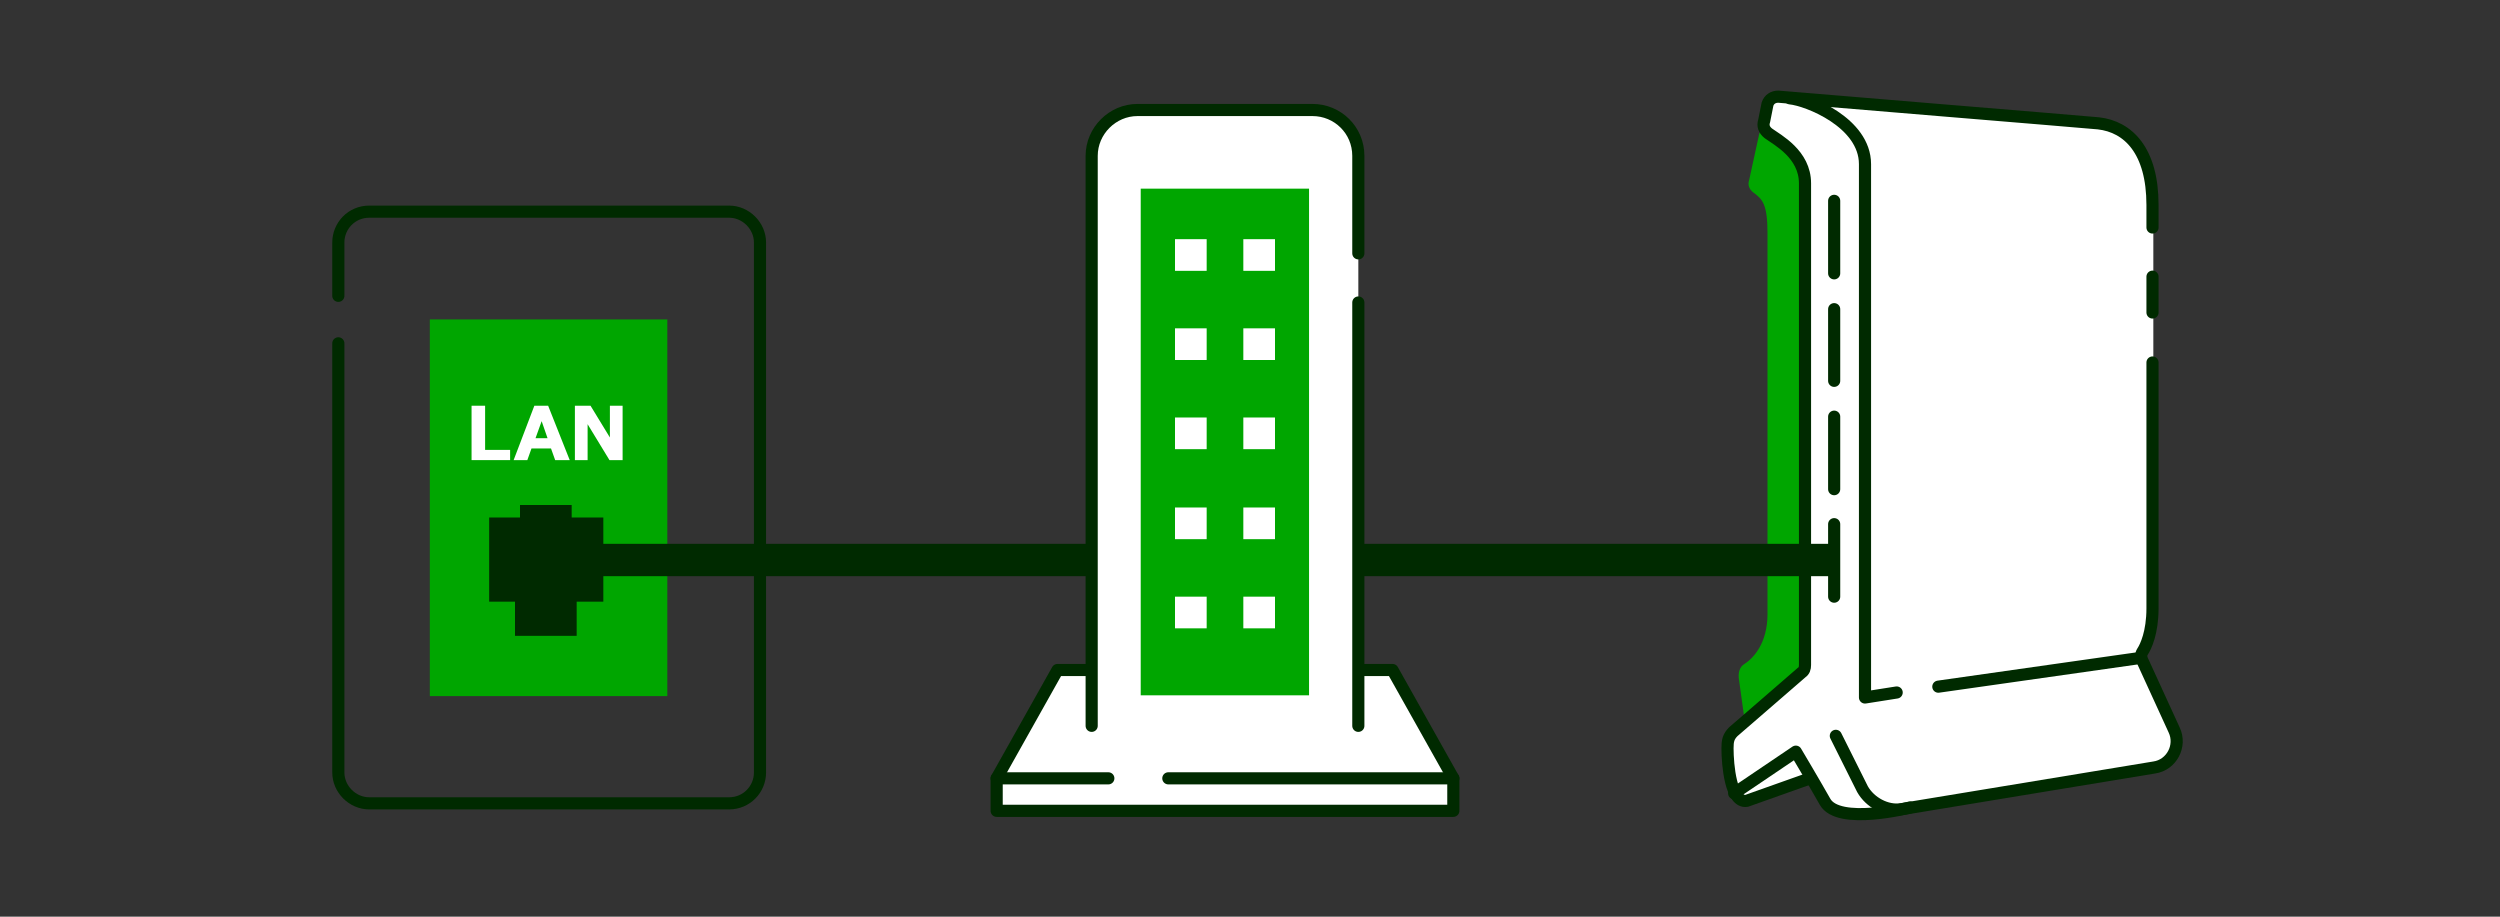 <?xml version="1.0" encoding="utf-8"?>
<!-- Generator: Adobe Illustrator 26.0.1, SVG Export Plug-In . SVG Version: 6.00 Build 0)  -->
<svg version="1.1" id="レイヤー_1" xmlns="http://www.w3.org/2000/svg" xmlns:xlink="http://www.w3.org/1999/xlink" x="0px"
	 y="0px" width="300px" height="110px" viewBox="0 0 300 110" style="enable-background:new 0 0 300 110;" xml:space="preserve">
<rect x="0" y="0" width="300" height="110" fill="#333333" stroke="none"/>
<style type="text/css">
	.st0{fill:none;}
	.st1{fill:#FFFFFF;}
	.st2{fill:#00A600;}
	.st3{fill:#FFFFFF;stroke:#002A00;stroke-width:1.457;stroke-linecap:round;stroke-linejoin:round;stroke-miterlimit:10;}
	.st4{fill:none;stroke:#002A00;stroke-width:1.457;stroke-linecap:round;stroke-linejoin:round;stroke-miterlimit:10;}
	.st5{fill:#002A00;}
	.st6{fill:#FFFFFF;stroke:#FFFFFF;stroke-width:0.226;stroke-miterlimit:10;}
	.st7{fill:none;stroke:#002A00;stroke-width:3.882;stroke-miterlimit:10;}
</style>
<g>
	<g>
		<rect class="st0" width="300" height="110"/>
		<g>
			<g>
				<path class="st1" d="M219,96.1c0,0,0.1,0.1,0.1,0.1c1.6,2.9,10.2,0.7,10.2,0.7l0,0l29.3-4.9c2.1-0.3,3.3-2.6,2.4-4.5l-3.8-8.3
					c-0.2-0.4-0.2-0.8,0-1.1c0.4-0.6,1.2-2.3,1.2-5.2c0-1,0-23.4,0-32.6V27.3c0-1,0-1.2,0-1.3c0,0,0,0,0,0c0,0,0-0.3,0-1.4
					c0-6.5-2.9-9.4-6.5-9.8c-3.3-0.3-32.6-2.7-38.4-3.2c-0.6,0-1.1,0.3-1.3,0.9l-0.4,2c-0.2,0.6,0,1.1,0.5,1.5
					c1.1,0.8,4.4,2.5,4.4,6v57.8c0,0.4-0.1,0.7-0.4,0.9l-8.2,7.1c-0.6,0.6-0.7,1.1-0.7,2c0,2,0.4,6.6,2.3,6.3l7.6-2.7L219,96.1z"/>
				<g>
					<path class="st2" d="M212.4,15.2c-0.6,0-1.1,0.3-1.3,0.9l-1.2,5.5c-0.2,0.6,0,1.1,0.5,1.5c1.1,0.8,1.7,1.4,1.7,4.9v45.7
						c0,3.5-1.7,5.3-2.8,6c-0.5,0.3-0.8,1-0.6,2l0.8,5.8c0.2,0.6,0.7,0.9,1.3,0.9l8.7-6.4V22.1L212.4,15.2z"/>
				</g>
				<g>
					<g>
						<path class="st3" d="M258.3,27.3c0-2.7,0,0.2,0-2.7c0-6.5-2.9-9.4-6.5-9.8c-3.3-0.3-32.6-2.7-38.4-3.2c-0.6,0-1.1,0.3-1.3,0.9
							l-0.4,2c-0.2,0.6,0,1.1,0.5,1.5c1.1,0.8,4.4,2.5,4.4,6v57.8c0,0.4-0.1,0.7-0.4,0.9l-8.2,7.1c-0.6,0.6-0.7,1.1-0.7,2
							c0,2,0.4,6.6,2.3,6.3l7.6-2.7"/>
						<path class="st3" d="M220.3,88.3l3.2,6.4c0.9,1.6,2.9,2.7,4.7,2.4l30.3-5c2.1-0.3,3.3-2.6,2.4-4.5l-3.8-8.3
							c-0.2-0.4-0.2-0.8,0-1.1c0.4-0.6,1.2-2.3,1.2-5.2c0-1,0-20.3,0-29.5"/>
					</g>
					<g>
						<line class="st4" x1="232.6" y1="82.4" x2="256.5" y2="79"/>
						<path class="st4" d="M214.8,11.8c2.1,0.2,9,2.9,9,7.9v64l3.8-0.6"/>
					</g>
					<path class="st4" d="M229.2,96.9c0,0-8.6,2.2-10.2-0.7c-1.3-2.3-3.5-6-3.5-6l-7.4,5"/>
				</g>
				<g>
					<line class="st4" x1="220.1" y1="37.1" x2="220.1" y2="45.7"/>
					<line class="st4" x1="220.1" y1="50" x2="220.1" y2="58.7"/>
					<line class="st4" x1="220.1" y1="24.1" x2="220.1" y2="32.8"/>
					<line class="st4" x1="220.1" y1="62.9" x2="220.1" y2="71.6"/>
				</g>
				<line class="st3" x1="258.3" y1="33.2" x2="258.3" y2="37.5"/>
			</g>
			<g>
				<path class="st4" d="M40.6,35.5v-6.4c0-2,1.6-3.7,3.7-3.7h43.2c2,0,3.7,1.7,3.7,3.7v63.6c0,2-1.6,3.7-3.7,3.7H44.3
					c-2,0-3.7-1.7-3.7-3.7V41.2"/>
				
					<rect x="43.3" y="46.7" transform="matrix(-1.836970e-16 1 -1 -1.836970e-16 126.779 -4.968)" class="st2" width="45.2" height="28.5"/>
				<polygon class="st5" points="72.4,62.1 68.6,62.1 68.6,60.6 62.4,60.6 62.4,62.1 58.7,62.1 58.7,72.2 61.8,72.2 61.8,76.3 
					69.2,76.3 69.2,72.2 72.4,72.2 				"/>
				<g>
					<path class="st6" d="M61.1,55.1h-4.4v-6.3h1.4v5.3h3V55.1z"/>
					<path class="st6" d="M68.2,55.1h-1.5l-0.5-1.4h-2.5l-0.5,1.4h-1.4l2.4-6.3h1.5L68.2,55.1z M65.9,52.8L65,50.2l-0.9,2.5H65.9z"
						/>
					<path class="st6" d="M74.5,55.1h-1.3l-2.8-4.6v4.6h-1.3v-6.3h1.7l2.5,4.1v-4.1h1.3V55.1z"/>
				</g>
			</g>
			<line class="st7" x1="64.9" y1="67.2" x2="220.8" y2="67.2"/>
			<g>
				<polygon class="st1" points="174.4,93.4 174.4,97.3 119.6,97.3 119.6,93.4 126.9,80.4 167.1,80.4 				"/>
				<polyline class="st3" points="119.6,93.4 126.9,80.4 167.1,80.4 174.4,93.4 				"/>
				<polyline class="st3" points="133,93.4 119.6,93.4 119.6,97.3 174.4,97.3 174.4,93.4 140.2,93.4 				"/>
				<path class="st1" d="M163,87.1V18.7c0-3.1-2.5-5.5-5.5-5.5h-21c-3,0-5.5,2.5-5.5,5.5v68.4H163z"/>
				<path class="st3" d="M163,30.4V18.7c0-3.1-2.5-5.5-5.5-5.5h-21c-3,0-5.5,2.5-5.5,5.5v68.4"/>
				<line class="st3" x1="163" y1="87.1" x2="163" y2="36.3"/>
				
					<rect x="116.6" y="42.9" transform="matrix(6.123234e-17 -1 1 6.123234e-17 93.986 200.038)" class="st2" width="60.8" height="20.2"/>
				<g>
					<rect x="141" y="28.7" class="st1" width="3.8" height="3.8"/>
					<rect x="141" y="39.4" class="st1" width="3.8" height="3.8"/>
					<rect x="141" y="50.1" class="st1" width="3.8" height="3.8"/>
					<rect x="141" y="60.9" class="st1" width="3.8" height="3.8"/>
					<rect x="141" y="71.6" class="st1" width="3.8" height="3.8"/>
				</g>
				<g>
					<rect x="149.2" y="28.7" class="st1" width="3.8" height="3.8"/>
					<rect x="149.2" y="39.4" class="st1" width="3.8" height="3.8"/>
					<rect x="149.2" y="50.1" class="st1" width="3.8" height="3.8"/>
					<rect x="149.2" y="60.9" class="st1" width="3.8" height="3.8"/>
					<rect x="149.2" y="71.6" class="st1" width="3.8" height="3.8"/>
				</g>
			</g>
		</g>
	</g>
	<rect class="st0" width="300" height="110"/>
</g>
</svg>

